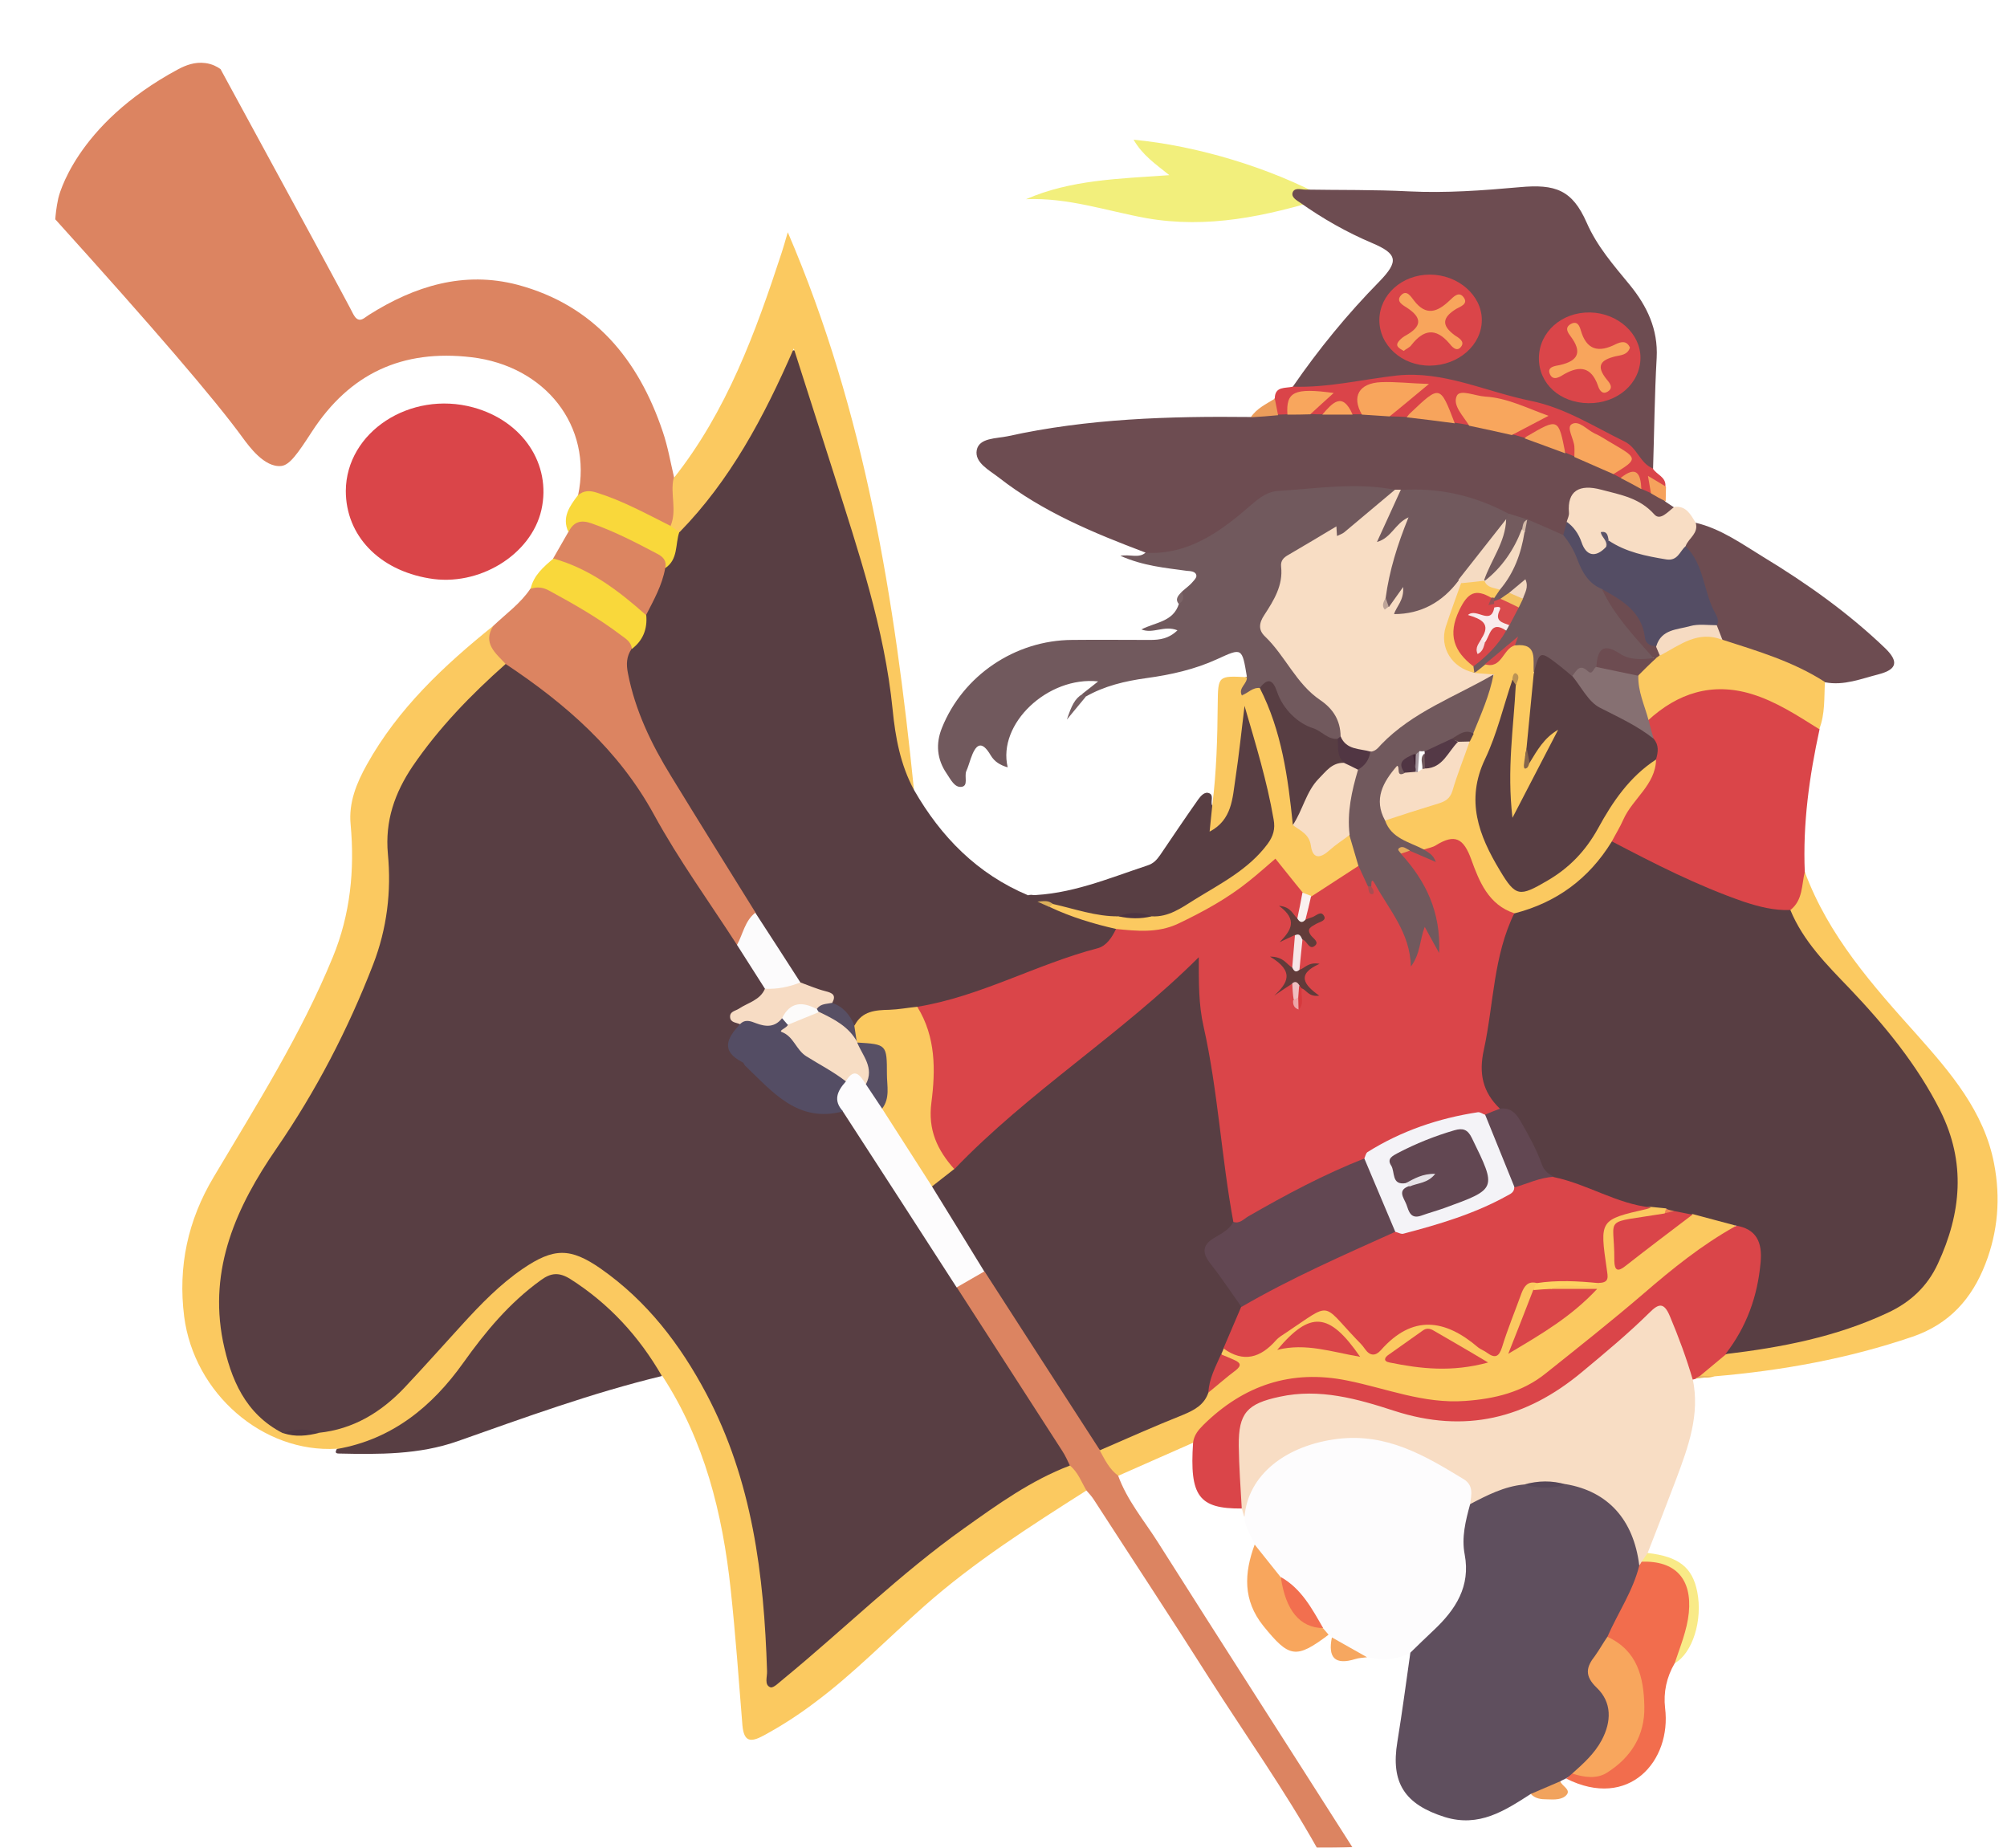 <?xml version="1.0" encoding="utf-8"?>
<svg xmlns="http://www.w3.org/2000/svg" viewBox="0 0 668 615">
  <defs>
    <filter id="megu-normal">
      <feOffset in="SourceGraphic" dx="15" dy="15" />
    </filter>
  </defs>
  <g filter="url(#megu-normal)" width="653" height="600">
    <path d="M362.3 31.5c21.2 2 45.6 9.4 63.9 19.4 -19.9 6.1-39.2 10.3-59.7 6.7 -13.2-2.4-26.1-6.9-40-6.3 14.9-6.5 30.9-6.8 47.7-8C369.6 39.6 365.3 36.7 362.3 31.5z" fill="#F2EF7C"/>
    <path d="M177.4 149.9c4.9-23.1-10.9-43.1-35.5-46 -23-2.7-40.5 5.4-53.1 24.8 -4.8 7.4-7.4 11.1-10.2 11.4 -5.6 0.6-10.8-6.7-12.6-9.1 -9.4-13-30.7-37.7-62.6-73 0.1-1.3 0.3-3.8 1-7 0 0 5.3-24.4 40-43 2.3-1.2 5.4-2.5 9-2 2.2 0.3 3.9 1.2 5 2 24.9 45.7 42.9 78.9 44.2 81.6 0.2 0.3 0.8 1.6 1.9 1.8 1.1 0.2 2.2-0.9 3.3-1.6 15.2-9.6 31.6-14.7 49.5-10 25.4 6.8 40.2 24.8 48.3 48.9 1.7 5 2.6 10.3 3.8 15.4 3.1 5.2 3.6 10.5 0.3 15.8 -2.6 2.1-5 0.7-7.4-0.4 -5.7-2.7-11.2-5.8-17.2-7.7C182.4 151 179.6 151.6 177.4 149.9z" fill="#DC8461"/>
    <path d="M423.3 600c-10.9-19.4-23.8-37.6-35.8-56.4 -12.6-19.9-25.6-39.6-38.4-59.4 -0.7-1.1-1.6-2.1-2.5-3.1 -4.3-0.6-4.8-4.7-6.8-7.4 -12.3-18.2-24-36.7-35.9-55.2 -1.2-1.8-2.3-3.7-1.3-6.1 2.3-3.4 5.2-5.7 9.6-5.6 2.4 0.3 3.8 2 4.9 3.8 11.7 18.8 24.2 37 35.4 56 1.8 3 5.1 5.2 4.6 9.4 3 8.4 8.8 15.2 13.4 22.5 21.4 33.8 43.1 67.5 64.6 101.3C431.3 600 427.3 600 423.3 600z" fill="#DC8461"/>
    <path d="M289.2 247.9c9 15.7 21.1 28 38 35.1 1.4-0.5 2.7 0.3 4.1 0.5 1.8 0.2 2.8 1.8 4.5 2.3 5.9 2.4 11.7 5 18.1 6.1 1.3 0.2 2.5 0.8 3.2 2.1 0.1 4.2-2 8-6.2 9 -17 4.1-32.3 13.3-49.5 17 -3.6 0.8-7.1 1.6-10.7 2.1 -2.1 0.5-4.1 1.4-6.2 1.3 -5.2-0.3-10 1-14.4 3.8 -3.7-1.2-5.6-4.8-8.6-6.8 -0.5-1.8-1.4-2.9-3.6-3.2 -2.9-0.4-5.7-1.4-7.6-4 -5.9-7.3-10.8-15.3-15.4-23.5 -9-13-16.9-26.7-25.4-40 -7-11-13.3-22.3-16.5-35 -1.2-4.7-3.3-9.7 0.8-14.2 3.7-2.7 3.5-7.1 4.7-10.9 1.7-5.5 4.5-10.6 6.4-16 2.1-1.7 2.7-4 3.1-6.5 0.3-2.2 0.9-4.2 2.4-5.8 8-10.6 16.5-20.9 22.9-32.6 3.8-7 7.4-14.1 10.7-21.4 0.3-0.8 0.6-1.6 1-2.3 1-1.8 2.1-3.5 4.5-3.4 2.2 0.1 2.9 2 3.5 3.7 2 5.6 4 11.3 5.7 17 6.6 21.6 14.1 43 19.7 64.9 2.6 10.1 4.3 20.4 5 30.8C284.1 228.1 286 238.1 289.2 247.9z" fill="#583E43"/>
    <path d="M506.3 576.9c-0.7 0.3-1.4 0.7-2 1 -1.9 4.6-5.9 4.4-9.8 4.2 -8.7 5.6-17.2 11.2-28.6 7.7 -13.3-4.2-18.1-11.3-15.8-25.1 1.6-9.8 2.9-19.7 4.3-29.5 -0.4-2 0.6-3.5 1.9-4.9 1.1-1.2 2.3-2.5 3.5-3.5 7.7-6.6 11.5-14.6 10.4-25 -0.6-5.7-0.7-11.7 2.8-16.8 5.7-4.6 12.1-7.7 19.6-7.9 4.4 1.9 8.9 2 13.3 0 12.4 0.2 25.4 12.8 25.9 25.1 0 1.2 0.1 2.3 0.3 3.5 0.7 2.2 0 4.3-0.9 6.2 -2.9 6.3-5.6 12.6-9.5 18.4 -0.2 0.4-0.5 0.8-0.8 1.2 -4.1 5.9-4.8 11.1-0.3 17.8 4.9 7.1 0.6 18.2-7.7 24.3 -1.1 0.8-2.2 1.4-3.3 2.2C508.6 576.4 507.3 576.1 506.3 576.9z" fill="#5F4F5E"/>
    <path d="M539.2 151.9c1 0.7 2 1.3 3 2 -1.5 4.6-5.6 6.6-8.9 3.3 -5-4.9-11.4-5-17.3-6.8 -4.1-1.2-6.3 0.5-6.8 4.7 -0.2 1.7-0.4 3.3-1.3 4.8 -0.8 1.2-0.7 3-2.1 3.9 -5.2 2.1-8.7-1.8-12.6-3.9 -2.4-1.2-5.3-1-7.5-2.8 -11.1-4.5-22.5-7-34.5-7.5 -0.8-0.1-1.6-0.1-2.4-0.2 -8.4-0.4-16.8 0.5-25.2 0.1 -12.1-0.5-20.9 5.3-29.7 12.4 -6.3 5.2-13.8 8.5-22.2 9.3 -2.3 0.2-4.3 0.1-5.5-2.3 -17.2-6.5-34.1-13.5-48.7-24.9 -3.2-2.5-8.2-5-7.4-9.2 0.8-4.1 6.5-3.8 10.3-4.6 26.7-5.9 53.7-6.7 80.9-6.4 2.8-1.5 5.7-2.1 8.8-2.5 1.1-0.2 2.2-0.3 3.4-0.3 2.6-0.3 5.1-0.6 7.7-0.5 1.4 0.4 2.7 0.9 4.2 0.7 3.1-0.2 6.3-0.2 9.4-0.4 1.1 0 2.3 0.1 3.4-0.1 3.1-0.4 6.1 1 9.3 0.5 1.9 0.5 3.8 1.1 5.8 0.5 5.3 0.5 10.6 0.6 15.7 1.9 1.9 0.4 3.7 0.6 5.6 0.4 4.7 1 9.3 1.9 13.9 3.2 1.4 0.6 2.4 1.9 4.1 2.1 4.8 1.1 9.6 2.1 13.9 4.7 1.2 0.1 2.2 1.1 3.4 1.2 4.5 1.4 8.7 3.5 12.8 5.7 0.7 0.6 1.4 1.1 2.2 1.5 2.3 1.3 4.6 2.6 7 3.8 1 0.5 2 1 3.1 1.2C537.4 148.1 538.1 150.2 539.2 151.9z" fill="#6D4C51"/>
    <path d="M415.3 113.7c8.6-12.5 18.2-24.2 28.8-35 6.5-6.7 6.1-9.2-2.4-12.8 -8.5-3.6-16.4-8.1-23.9-13.4 -1.2-0.8-3-1.8-2.6-3.3 0.5-1.8 2.6-1.2 3.9-1.1 11.6 0.2 23.3 0 34.9 0.6 12.2 0.6 24.6-0.3 36.8-1.4 11.9-1.1 17.5 0.9 22.3 11.8 3.5 8 9 14.2 14.4 20.8 5.7 7 9.4 14.7 8.9 24.2 -0.7 12.3-0.8 24.6-1.2 36.9 -2.2 1.1-3.8-0.2-4.6-1.7 -2.1-3.7-5.5-5.5-9-7.5 -14.9-8.7-31-13.8-48.1-16.2 -0.8-0.1-1.7 0-2.4-0.5 -7.8-4.5-16.4-3.5-24.8-3.5 -0.3 0-0.7-0.1-1 0.1 -8.2 4.5-17.2 2.7-25.8 3.5C417.8 115.3 416.2 115.7 415.3 113.7z" fill="#6D4C51"/>
    <path d="M492.3 479.1c-6.6 0.6-12.4 3.6-18.1 6.6 -1.4-0.6-1.8-1.8-2.1-3.2 -0.4-2.6-2.1-4.2-4.4-5.1 -4.1-1.6-7.5-4.3-11.2-6.5 -14-8.2-37-6-48.2 4.6 -3.1 2.9-5.3 6.4-6.6 10.4 -0.5 1.6-0.6 3.4-2.6 3.9 -0.3-1-0.6-2-0.8-2.9 -3.1-2.6-2.8-6.4-3.1-9.7 -0.6-5.6-0.3-11.3-0.1-17 0.2-3.8 1.9-6.5 5.1-8.6 10-6.3 21-6 31.9-4.1 8.7 1.5 17.2 4 25.7 6.3 18.1 4.9 33.4-0.6 47.8-11.1 9-6.6 17.6-13.7 25.6-21.5 5.7-5.5 9.3-4.8 12.5 2.4 1.8 4 3.4 8 4.7 12.1 0.9 2.7 1.3 5.5 0 8.3 2.5 11.8-1.5 22.6-5.5 33.3 -3.1 8.2-6.3 16.4-9.5 24.6 0.3 1.3 0.1 2.4-0.8 3.4 -0.5 0.6-1.2 0.9-2 0.7 -1.9-15.2-10.4-24.6-24.4-27C501.6 479 497 479 492.3 479.1z" fill="#F8DDC4"/>
    <path d="M399.2 490c1.1-14.1 13.8-24 31.2-26.1 16.3-1.9 28.9 5.6 41.7 13.4 3.5 2.1 2.6 5.3 2.2 8.4 -1.5 5.5-2.9 11-1.8 16.7 2 10.6-3 18.3-10.2 25.1 -2.7 2.5-5.3 5.1-7.9 7.6 -4.6 2.5-9.4 2.6-14.3 1.5 -4.5-1.2-10-0.5-11.7-6.6 -0.4-0.3-0.7-0.6-1.1-1 -1-0.6-2.3-0.5-3.1-1.4 -3.3-3.5-5.6-7.8-8.5-11.6 -1.5-2-3.3-3.7-5.7-4.7 -3.5-3.4-7.8-6.5-7.4-12.3C401.4 496.1 399.3 493.4 399.2 490z" fill="#FDFCFD"/>
    <path d="M366.2 169c14.5 0.8 25.2-7.2 35.3-16 2.8-2.4 5.4-4.4 9-4.6 12.9-0.8 25.8-2.9 38.7-0.4 0.1 0.1 0.2 0.3 0.2 0.4 -1.2 4.8-14.9 16.4-19.7 16.5 -6.1 0.2-10.2 4.3-14.9 7.3 -1.2 0.7-1.3 2.3-1.3 3.6 -0.1 4.8-1.8 9.1-4.4 13 -2.3 3.4-2.2 6.4 1 9.2 3 2.7 5.2 5.9 7.2 9.4 2.1 3.6 5.4 6.3 8.6 8.8 4.5 3.5 8.1 7.5 6.3 13.9 -0.4 0.7-0.9 1.2-1.5 1.5 -10.2-0.1-16.8-6-22-13.9 -1-1.6-1.4-4.1-4.2-2.4 -2 1-3.9 2.5-6.4 1.5 -3-3.2-1.2-5.1 1.9-6.6 -1.6-9.7-1.6-9.6-9.9-5.8 -7.4 3.4-15.4 5.2-23.5 6.3 -7.2 1-14 2.6-20.3 6.2 -1 0.3-1.3-0.1-1-1 1.7-1.3 3.3-2.6 5.2-4.1 -16.7-1.8-33.6 14.1-30.1 28.6 -2.5-0.7-4.4-1.9-5.6-3.9 -3.2-5.5-5.1-3.6-6.7 1 -0.5 1.4-0.9 2.9-1.5 4.2 -0.7 1.8 0.8 4.9-1.6 5.2 -2.3 0.3-3.6-2.5-4.9-4.4 -3.3-4.8-3.7-10-1.6-15.2 7-17.5 24.4-29.2 43.3-29.3 8.7-0.1 17.3 0 26 0 3.2 0 6.2-0.4 9.1-3.2 -4.4-1.8-8.1 1.3-12-0.3 4.6-2.4 10.7-2.5 12.5-8.6 0.3-1.3 0.7-2.7 1-4 1-0.9 2.1-1.7 3-2.6 0.7-0.8 1.9-1.9 1.8-2.7 -0.2-1.5-2-1.5-3.2-1.6 -7.2-1-14.4-1.6-22.1-5C361.1 169.4 364 170.9 366.2 169z" fill="#71595D"/>
    <path d="M590.6 227.8c-3.4 15.6-5.6 31.4-4.9 47.5 0.8 5.1 2.1 10.4-3.5 13.8 -4.4 2.1-8.9 1-13.2-0.3 -16-4.8-30.8-12.3-45.5-20.1 -1.2-0.7-2.1-1.6-2.8-2.8 -1.2-2.4-0.2-4.6 1-6.6 2.9-4.8 5.6-9.8 9.5-14 1.9-2.1 2.8-4.5 2.6-7.3 0.8-2.5 0.1-4.9-0.5-7.4 0.4-2.2-1.8-4.2-0.8-6.5 6.7-10.9 25.4-15.7 40.7-8.7 4.7 2.1 9.2 4.5 13.6 7.2C588.9 223.9 590.1 225.5 590.6 227.8z" fill="#DA4549"/>
    <path d="M357.2 476.2c-3-2.2-4.5-5.4-6.2-8.5 0.1-2.8 2.3-3.8 4.4-4.8 7-3.2 14.2-6.3 21.4-8.9 3.8-1.4 6.7-3.3 8.6-6.8 1.4-1 2.8-2.2 4.2-3.2 3.2-2.5 3.6-5 1-8.1 0-1 0.4-1.9 1.2-2.5 1.4-0.9 3-0.9 4.3-0.2 3.7 2.1 6.4 0.9 9.4-1.7 4.3-3.6 8.9-7 13.7-9.9 5.6-3.4 10-2.7 14.1 2.3 1.9 2.3 3.9 4.5 6 6.6 2 2 4.1 2.1 6.2 0.3 2.6-2.1 5.5-3.7 8.1-5.8 3.8-3.1 7.8-3.3 12-0.7 3.8 2.4 7.8 4.5 11.7 6.8 4.5 2.6 4.7 2.5 6.4-2.6 1.6-4.9 3.4-9.8 5.8-14.3 1.5-2.8 3.5-4.6 6.8-2.5 0.7 0.8 0.6 1.8 0.4 2.8 -0.5 5.1-3.8 9.5-4.6 15.2 6.3-3.9 12.2-7.5 17.4-12.3 -1.8-1.7-3.7-0.8-5.4-1.3 -1.7-0.5-3.8-0.6-3.1-3.4 2.7-2.3 6.2-0.4 9.1-1.6 1.7-0.7 3.5-0.9 5.1-1.9 2.5-2.7 1.3-6 1.2-9 -0.1-1.8-0.6-3.6-0.6-5.4 0.1-5.2 2.3-7.5 7.5-7.8 3.7-0.2 7.3-0.5 10.7-2 1.7-0.2 3.4-0.1 4.9 1.1 0.6 0.6 0.9 1.3 0.9 2.2 -1.7 4.1-5.6 3.4-8.9 4.1 -5.8 1.1-6.9 2.2-6.6 7.3 0.1 1.1-0.3 2.5 1.1 3 1.1 0.4 1.8-0.6 2.6-1.2 6.5-5.1 13.1-10.3 20.6-14 5 0.7 10.4 0.3 13.9 5.1 0.4 2.4-1.1 3.7-2.9 4.7 -14.3 8.4-25.9 20.2-38.7 30.6 -9.6 7.7-18.5 16.3-29.7 21.7 -4.3 2.1-8.8 3.4-13.4 3.5 -10.1 0.3-20.3 0.9-30.1-2.6 -5-1.8-10.3-2.6-15.5-3.7 -18.1-3.8-33 2.2-45.8 14.8 -1.4 1.3-2.1 3.5-4.5 3.7C373.8 468.9 365.5 472.5 357.2 476.2z" fill="#FBC960"/>
    <path d="M382.1 465.2c0.3-2.5 1.7-4.2 3.4-5.9 13.4-13.2 29.2-18.6 47.9-14.8 13 2.6 25.4 7.8 39.2 6.8 9.9-0.7 19.1-2.9 26.9-9.2 10.9-8.7 21.9-17.4 32.5-26.5 9.6-8.3 19.4-16.2 30.5-22.4 4.3-1.9 7.5-0.4 9.7 4.3 2.5 5.4 0.6 10.8-0.3 16.2 -1.3 8.5-5.1 16.1-10.7 22.6 -2.1 3.6-5.6 5.4-9.3 6.9 -0.8 0.5-1.9 0.2-2.7 0.8 -0.3 0.1-0.6 0.1-0.8 0.2 -2.1-7.2-4.7-14.2-7.6-21.1 -2-4.8-3.8-4.2-6.8-1.2 -7.1 7-14.8 13.4-22.5 19.8 -18.6 15.5-38.9 20.5-62.4 12.9 -12.3-4-24.9-7.6-38.2-4.7 -10.8 2.3-13.7 5.4-13.6 16.3 0.1 7 0.6 13.9 1 20.9C384 487.2 380.9 483 382.1 465.2z" fill="#DA4549"/>
    <path d="M289.2 247.9c-4.5-8.3-6.2-17.5-7.1-26.7 -2.7-27.1-11.4-52.6-19.5-78.3 -4.3-13.6-8.7-27.1-13.4-41.9 -10 23-21.2 43.9-38 61.1 -1.9 0.6-2.7-0.4-3-2.1 2.2-5.2-0.2-10.6 1-15.8 17.7-22.3 27.3-48.6 36-75.2 0.5-1.6 1-3.2 2-6.7C273.1 122.6 282.8 184.9 289.2 247.9z" fill="#FBC960"/>
    <path d="M550.9 442.9c2.8-2.3 5.6-4.7 8.4-7 6.8-4.6 14.9-4.2 22.4-6 10.4-2.5 20.6-5.4 30.4-9.8 9.1-4.1 14.5-11.4 18-20.4 7-18.1 4.8-35.3-5.5-51.6 -7.8-12.4-17-23.8-27.3-34.3 -5.6-5.7-11-11.6-15.2-18.5 -1.4-2.3-3-4.6-1.2-7.4 4.2-3.3 3.7-8.3 4.8-12.7 7.9 21.3 22.5 37.7 37.4 54.3 11.1 12.5 22.3 25.5 25.6 42.8 2.2 11.4 1.3 22.6-2.9 33.4 -4.5 11.6-12 20-24.2 24.2 -21.4 7.3-43.5 11.3-65.9 13.2C553.9 443.6 552.4 443.9 550.9 442.9z" fill="#FBC960"/>
    <path d="M549.4 159c8.4 2 15.3 7 22.5 11.4 14.5 8.8 28.3 18.6 40.6 30.4 4.5 4.4 3.9 7-2.1 8.6 -5.9 1.5-11.7 3.9-17.9 2.7 -1.5 0.5-2.9 0.6-4.4-0.1 -9.3-4.5-18.9-8.1-28.8-11.2 -0.8-0.3-1.4-0.8-2-1.5 -1.1-1.8-2.1-3.6-2.5-5.6 -0.2-2.7-1.5-5-2.6-7.4 -0.4-0.9-1.4-1.7-1.4-2.6 0.1-6.4-4.4-11.1-6.1-16.8C544.8 163.3 546.7 160.9 549.4 159z" fill="#6D4C51"/>
    <path d="M330.3 285.1c-1-0.7-2.1-1.4-3.1-2.1 14-0.2 26.6-5.6 39.6-9.9 2.2-0.7 3.2-1.9 4.4-3.6 4.2-6.2 8.3-12.3 12.6-18.4 0.8-1.1 2.1-2.7 3.6-2.1 1.7 0.6 0.5 2.7 1 4 1.9 2 3.2 1.9 3.9-1.1 1.3-5.6 2.3-11.3 2.6-17.1 0.2-3.8 1.1-7.5 1.3-11.3 0.1-2 0.7-4 3.5-3.7 3.6 3 4 7.6 5.2 11.6 2.2 7.3 3.5 14.9 5.5 22.3 2.4 8.4-1.1 14.4-7 19.3 -8.2 6.9-17.2 12.5-26.8 17.2 -2.7 1.3-5.6 2.2-8.7 1.8 -3.6-1.7-7.2-1.3-10.8 0 -7.5-0.3-14.5-3.1-21.5-5.2C334.1 285.7 332.1 285.7 330.3 285.1z" fill="#583E43"/>
    <path d="M530.6 506.1c0.3-0.4 0.5-0.8 0.8-1.3 7.8-3.3 16.5 2.2 17.3 11.5 0.7 8.1-0.8 15.8-6.3 22.3 -2.7 4.6-3.8 9.7-3.2 14.9 2.2 17.6-12 34-32.9 23.5 0.7-0.6 1.3-1.1 2-1.7 5.2-1.8 11-1.3 15.3-6.2 8.8-9.9 8.6-26.2-1.1-35.2 -1.3-1.2-2.4-2.3-2.5-4.1C523.5 521.8 528.5 514.6 530.6 506.1z" fill="#F26D4D"/>
    <path d="M558.2 197.9c11.8 3.8 23.7 7.3 34.2 14.1 -0.3 5.3 0.1 10.6-1.9 15.7 -7.2-4.5-14.3-9.2-22.5-11.7 -13.2-4-24.6-0.3-34.5 8.8 -5.6-3.3-5-8.9-5.2-14.2 0.7-3.9 4.2-5.5 6.7-7.9 0.6-0.6 1.3-1 1.9-1.5 2.8-2.4 6.1-4 9.4-5.4C550.7 194 554.8 194.6 558.2 197.9z" fill="#FBC960"/>
    <path d="M549.4 159c1 3.5-2.3 5.1-3.3 7.6 -0.9 5.2-4.7 8.2-9.8 6.4 -5-1.7-10.2-2.4-15-4.6 -0.6 0.1-1 0.3-1.5 0.7 -5.3 2.7-7.4 2.1-10-2.9 -1.2-2.5-3.3-4.6-3.3-7.7 0.3-1 0.8-1.9 0.7-2.9 -0.6-7.2 3.4-9.6 10.8-7.6 6.4 1.7 12.7 2.7 17.6 8.2 2 2.3 4.6-1 6.7-2.5C546.3 153.3 547.7 156.3 549.4 159z" fill="#F8DDC4"/>
    <path d="M415.3 113.7c11.7 0.4 23-2.4 34.5-3.7 15.6-1.7 29.8 5.4 44.6 8.4 11.4 2.3 21 8.5 31.2 13.5 4.4 2.1 5.2 7.3 9.5 9 1.2 2.1 4.5 2.8 4.2 6 -1.5 1.1-3.5 1.1-4.9 2.2 -1.1-0.5-2.1-1-3.2-1.4 -1.5-2.7-3.9-3.9-6.9-3.7 -0.8-0.4-1.5-0.8-2.3-1.2 1.6-6.2 1.6-6.2-4.7-10.1 -1.7-1-3.4-2-5.5-2.6 -1.4 2.2 0.6 5.7-2.8 6.8 -1-0.4-1.9-0.8-2.9-1.2 -2.7-6.7-7.8-6.9-13.7-5 -1.4-0.4-2.8-0.8-4.2-1.2 -0.3-3.7 3.6-3.8 5.4-6.1 -5.6-2.9-11.3-4.3-17.3-4.6 -2.4-0.1-3.6 0.3-2.4 3 0.7 1.5 1.4 3.1 0.1 4.7 -1.6-0.3-3.2-0.6-4.8-0.8 -0.5-0.4-0.1 0.3-0.4-0.2 -4.4-8-10-4.7-15.5-1.7 -1.9-0.1-3.8-0.2-5.6-0.2 -0.8-4.6 4.4-5.2 6-8.8 -3.4-1.1-6.6-0.7-9.8-0.2 -4.9 0.8-4.3 5.1-5.5 8.3 -1.1 0-2.1 0-3.2 0 -3.4-2.7-6.7-2.1-10.1 0 -1.3 0-2.6 0-4-0.1 -1-1.9 0.9-3.2 1-4.7 -4.5-1.1-6.5 1.9-8.6 4.8 -1 0-2.1 0.1-3.1 0.1 -2.4-1.4-2.2-3.4-1.1-5.5C409.4 113.5 412.8 114.3 415.3 113.7z" fill="#DA4449"/>
    <path d="M402.6 499.1c2.9 3.6 5.8 7.3 8.7 10.9 4.1 6.2 6.5 13.7 14.1 17 0.6 0.7 1.2 1.4 1.8 2.1 -10.9 8.2-13.1 7.7-21.7-2.9C398.6 517.6 399.1 508.6 402.6 499.1z" fill="#F8A65D"/>
    <path d="M399.2 220.2c-1 8-1.8 16-3 23.9 -1 6.6-1.1 13.8-8.6 17.7 0.3-3.1 0.6-6 0.9-8.8 1.4-11.2 1.7-22.4 1.8-33.6 0.1-9.5 0.1-9.5 9.7-9 0.2 2.2-2.9 3.5-1.7 6C399.7 217.4 400.7 218.5 399.2 220.2z" fill="#FAC860"/>
    <path d="M542.4 538.6c1.8-5.5 4.1-10.9 4.7-16.8 1.1-11.3-4.5-17.4-15.7-17 0.7-1 1.3-1.9 2-2.9 10.4 1.2 14.9 4.8 16.5 12.9C551.8 524.3 548.3 535.3 542.4 538.6z" fill="#F9EA87"/>
    <path d="M494.5 582.1c3.3-1.4 6.5-2.8 9.8-4.2 0.6 1.6 3.5 2.7 2.2 4.4 -1.4 1.8-4.2 1.7-6.5 1.6C497.9 583.9 496 583.7 494.5 582.1z" fill="#F1A35D"/>
    <path d="M428.3 530c3.9 2.2 7.8 4.4 11.7 6.6 -1.3 0.2-2.7 0.2-3.9 0.6C429.4 539.3 426.9 536.8 428.3 530z" fill="#F6A760"/>
    <path d="M409.3 117.7c0.4 1.8 0.7 3.7 1.1 5.5 -3 0.3-6 0.5-9.1 0.7C403.3 120.9 406.4 119.5 409.3 117.7z" fill="#EC9D5B"/>
    <path d="M534.5 149.2c-0.3-1.7-0.6-3.4-1-5.8 2.4 1.4 4.2 2.5 6 3.6 0 1.6-0.1 3.3-0.1 4.9C537.6 151 536 150.1 534.5 149.2z" fill="#F6A25C"/>
    <path d="M345.3 216c0.3 0.3 0.7 0.7 1 1 -1.6 2-3.3 3.9-6.2 7.5C341.6 220 342.7 217.5 345.3 216z" fill="#776064"/>
    <path d="M378.3 182c0.8 1.6 0.8 3-1 4C376 184.3 377.2 183.2 378.3 182z" fill="#7C6568"/>
    <path d="M550.9 442.9c1.5 0.1 3.1 0.2 4.6 0.2 -2.1 0.3-4.2 0.5-6.3 0.8C549.8 443.6 550.3 443.2 550.9 442.9z" fill="#E7B462"/>
    <path d="M341.1 472.8c2.7 2.2 3.8 5.4 5.5 8.3 -18.7 11.9-37.4 23.8-54 38.5 -12.2 10.8-23.6 22.6-36.7 32.3 -5.3 4-10.9 7.6-16.8 10.8 -4.3 2.3-6.5 2.1-7-3.5 -1.2-15.1-2.3-30.2-3.9-45.2 -2.7-25.2-8.7-49.5-22.8-71.1 -2.3-0.4-3.6-2.1-4.9-3.9 -7-9.6-14.7-18.5-24.8-25 -5.3-3.4-6.3-3.3-11.1 0.3 -11.1 8.3-19 19.4-27.2 30.4 -7.2 9.7-16.7 16.6-27.7 21.4 -3.9 1.7-8.2 2.5-12.6 1.1 -24.6 1.5-47.5-18.4-50.8-44 -2.1-16.6 1.2-32 9.8-46.4 14.2-23.9 29.1-47.4 39.7-73.3 5.8-14.1 7.3-29 5.9-44.1 -0.7-7.3 2-13.8 5.4-19.9 10.4-18.7 25.7-33 42.1-46.2 0.9 4.8 4.7 8.6 4.7 13.7 -1.5 3.3-4.3 5.5-6.8 7.9 -10.1 9.9-19.7 20.3-26.3 33 -2.7 5.3-4.2 10.7-4.3 16.7 -0.2 10.9 1.2 22-1.9 32.7 -4.1 14.5-10.5 28-17.2 41.3 -7.7 15.2-18.1 28.7-26.3 43.5 -10.4 18.5-14.3 37.9-6.4 58.4 3 7.9 6.9 15.6 15.6 19.1 3.5 2.7 7 1.8 10.5 0.1 13.7-1.8 23.6-9.7 32.5-19.7 10.2-11.6 20.2-23.4 32.5-33 1.7-1.3 3.6-2.4 5.4-3.6 8.8-5.6 17-4.1 25 1.7 19.8 14.2 33.1 33.4 42.2 55.7 8.5 21.1 12.9 42.9 13.3 65.6 0.1 4.2 1.1 8.2 1.1 12.4 0 3.3 1.6 3 3.8 1.4 6.7-5.2 13-10.8 19.3-16.5 18.3-16.5 37.4-32.1 58.4-45 3.7-2.3 7.3-4.7 11.4-6.1C337.4 472 339.3 471.2 341.1 472.8z" fill="#FBC960"/>
    <path d="M100.1 148.4c0.1-19.6 21.4-33.5 42.4-27.8 16.5 4.5 26.1 18.9 22.7 34.1 -3.4 15-20.9 25.7-37.4 22.8C111.1 174.7 100.1 163.2 100.1 148.4z" fill="#DA4549"/>
    <path d="M97.1 467.3c18.4-3.2 31.7-14.1 42.1-28.7 7.4-10.4 15.4-20 25.8-27.5 3.4-2.5 6.1-2.7 9.8-0.4 12.9 8.2 22.9 19.1 30.5 32.3 -23.2 5.6-45.6 13.8-68 21.7 -12.8 4.5-26.2 4.4-39.5 4.1C96.5 468.8 96.6 468.2 97.1 467.3z" fill="#583E43"/>
    <path d="M153.3 206c-3.3-3.6-7.8-6.9-4.1-12.7 4.2-4 9-7.4 12.3-12.3 1.9-2.7 4.3-2.7 7-1.4 8.8 4.4 17.2 9.4 24.9 15.4 2 1.6 3.2 3.4 1.8 6 -1.7 2.5-1.8 5.1-1.2 8.1 2.4 12.4 7.8 23.6 14.4 34.3 9.3 15.2 18.7 30.3 28.1 45.4 -0.3 4.5-1.5 8.5-5.7 11 -3.3 0.4-4.8-2.1-6.1-4.3 -10.3-16.9-21.7-33.1-31.7-50.2 -7.3-12.5-18.4-20.8-29.5-29.1 -2.5-1.9-5.1-3.8-7.5-5.7C154.4 209.3 153.1 208.1 153.3 206z" fill="#DC8461"/>
    <path d="M206.4 174.1c-1 5.7-3.8 10.6-6.4 15.7 -1.8 1.1-3.2 0.1-4.5-1 -6.9-6-14.7-10.7-23-14.6 -1.5-0.7-3.1-1.4-3.4-3.3 1.7-3 3.4-5.9 5.1-8.9 1-5.1 2.6-6.3 7.3-5.2 8.5 2.1 15.9 6.4 23.5 10.6C207.7 169 208.4 171.3 206.4 174.1z" fill="#DC8561"/>
    <path d="M169.2 170.9c12.1 3.4 21.7 10.7 30.9 18.9 0.4 4.6-1.1 8.4-4.8 11.2 -0.2-2.5-2.2-3.5-3.9-4.8 -7.4-5.6-15.5-10.2-23.6-14.6 -2-1.1-4-1.4-6.2-0.6C162.6 176.5 165.9 173.7 169.2 170.9z" fill="#F9D83B"/>
    <path d="M206.4 174.1c0.6-2.3-0.6-3.7-2.5-4.7 -7.2-3.8-14.3-7.5-22-10.2 -3.7-1.3-6-0.5-7.7 2.9 -2.3-4.9 0.4-8.6 3.1-12.2 2-1.7 4-1.7 6.4-0.9 8.6 2.7 16.4 7 24.4 11 1 0.7 2 1.4 3 2.1C209.7 166.1 210.8 171.2 206.4 174.1z" fill="#F9D83B"/>
    <path d="M153.3 206c20 13.3 37.6 28.6 49.4 50.2 8.2 15 18.3 28.9 27.6 43.3 6 2.8 8.4 8.4 10.5 14.2 0.2 4.2-3.1 5.8-6 7.6 -1.9 1.2-3.9 2.1-2.5 4.9 0.1 1.2-0.2 2.3-0.9 3.3 -1.7 2.5-0.9 4.1 1 6.4 4.6 5.6 10.4 9.6 15.9 14 5.3 4.2 11.5 3.4 17.5 3.7 2.2 0.3 3.4 2.1 4.4 3.7 10.8 16.8 21.5 33.6 32.3 50.4 1.2 1.8 1.4 3.7 0.9 5.7 11.7 18.2 23.5 36.4 35.2 54.6 1 1.5 1.7 3.2 2.5 4.8 -12.9 4.9-24 12.9-35.1 20.8 -21.4 15.2-40 33.6-60.2 50.2 -1.4 1.1-3.4 3.2-4.4 2.8 -2.1-0.8-1-3.5-1.1-5.4 -1-32-4.9-63.4-20.2-92.3 -8.7-16.4-19.7-30.8-35.1-41.6 -10.2-7.1-15.7-7-26 0 -7.6 5.2-14 11.8-20.2 18.6 -6.4 7-12.7 14.1-19.2 21 -7.8 8.2-17 13.8-28.5 15 -4-0.2-8 0.1-12 0.1 -12.5-6.4-17.3-18-19.9-30.6 -4.8-24.2 4.5-44.8 17.8-64.1 13.2-19.2 23.8-39.6 32.2-61.3 4.6-11.9 6.1-24.3 4.9-36.8 -1-11 2.3-20.3 8.2-29.1C131.1 227.2 141.8 216.2 153.3 206z" fill="#583E43"/>
    <path d="M387.2 448.5c-1.4 4.1-4.6 5.8-8.4 7.4 -9.3 3.7-18.5 7.8-27.7 11.8 -12.8-19.8-25.6-39.6-38.4-59.5 -1.5-0.2-2.9-0.8-3.8-2.1 -5-7.4-9.8-14.9-14.2-22.7 -0.6-1-0.7-2.2-0.6-3.4 1-4 5-5.1 7.6-7.5 8.6-8.3 17.4-16.4 26.2-24.6 8.4-7.8 17-15.4 26.9-21.3 8.3-4.9 14.7-11.8 21.1-18.8 2.2-2.4 4.3-6.6 8.4-4.9 3.7 1.6 2.1 5.9 2.3 9.1 0.2 3.8 0 7.7 1 11.4 4.2 15 4.1 30.6 7 45.7 1 5.2 1.5 10.5 2.5 15.7 0.4 2.2 0.4 4.3-0.1 6.4 0 3.5-2.6 5.3-5.1 6.8 -3.2 1.9-3.2 4-1.4 7 3.1 5 7.5 9.3 9.2 15.2 -1 5.2-2.1 10.4-7.3 13.4 -0.3 0.7-0.6 1.4-0.9 2.1 1.4 2.7 0.5 5-1 7.3C389.3 444.9 388 446.5 387.2 448.5z" fill="#583E43"/>
    <path d="M295.2 379.9c5.8 9.4 11.6 18.8 17.4 28.3 -3.1 1.8-6.1 3.5-9.2 5.3 -12.6-19.5-25.2-39.1-37.9-58.6 -5.1-3.4-5.2-5.8-0.7-10.8 3.9-4.5 5-4.5 9.8 0.1 2.4 2.5 3.4 6 5.6 8.7 4.7 7.1 9.1 14.3 13.7 21.4C295.1 376 295.4 377.9 295.2 379.9z" fill="#FDFCFD"/>
    <path d="M395.5 391.7c-4-21.6-5.1-43.6-9.9-65 -1.7-7.4-1.6-14.9-1.6-23.1 -25.8 25.7-56.6 44.7-81.4 70.6 -5.4-1.2-10.8-9.5-10.3-15.8 1-11.6 1.9-23.3-2.5-34.5 -0.5-1.4-0.2-2.6 0.5-3.8 21-3.4 39.7-14.2 60.1-19.5 2.9-0.8 4.7-3.6 6-6.3 0.7-1.7 2.1-2 3.7-1.7 7.4 1.2 14.1-0.8 20.5-4.3 9-4.8 17.5-10.3 25-17.1 3-2.7 5.8-2.6 7.9 0.8 2.1 3.3 5.5 5.9 6.2 10 0.3 2.9-1.2 5.4-1.6 8.1 -1.6 2-2.4 4.2-1 6.7 -0.3 3.1-1 6.2-1 9.3 -0.9 1.4-0.6 3.3-1.4 4.6 -1.5 2.4 1.6 0 1.1 1.2 0.8 0.6 0.9 1.6 1 2.4 0-0.1 0.3 0.1 0.3 0 0.1-0.3 0.3-0.6 0.4-0.9 0.4-2.2-0.5-4.2-1.2-6.2 -0.3-2.9 0.1-5.8 0.7-8.6 1.6-2.4 3.6-4.8 1.4-7.9 -0.4-2.8 1.4-5.3 1.6-8 4.7-5.3 10-9.6 17.3-10.6 3.3 1.1 3.1 3.9 3.2 6.6 0.1 0.3 0.2 0.6 0.3 0.9 -0.1-0.3-0.2-0.6-0.2-0.9 1-4 3.2-1.7 4.1-0.4 3.9 6.5 8.6 12.6 10.9 19.9 0.8-1.8 0.3-4.7 3-5.5 1.7-0.5 2.8 0.6 3.3 1.7 -1.5-7.2-4-14.3-9.3-20.2 -1.3-1.4-2.5-3.2-1.7-5.4 0.6-1.2 1.9-1.4 2.9-1.9 1.5-0.4 3.5 1.3 4.7-1 0.2-0.3 0.5-0.5 0.8-0.6 11.4-4.6 13-6.8 18.1 6.2 2.3 5.9 5.6 11.6 11.4 15.2 0.8 0.5 1.3 1.5 1.6 2.5 0.6 3.8-2.1 6.6-2.9 9.9 -2.7 11.2-4.1 22.6-5.8 33.9 -0.3 1.8-0.5 3.6-0.9 5.4 -0.8 3.8-0.2 7.3 2.3 10.3 1.3 1.6 2.5 3.2 2.1 5.4 -0.8 2.5-2.7 3.3-5.1 3.3 -12.1 0.8-23.2 4.8-34 10.2 -2.3 1.1-4.2 2.7-6 4.4 -13.1 6.5-26.3 12.7-38.9 20C399.3 393.2 397.2 394.3 395.5 391.7z" fill="#DA4549"/>
    <path d="M418.6 282.1c-0.7-0.9-1.5-1.8-2.2-2.7 -2.3-2.9-4.6-5.7-6.9-8.6 -2.9 2.5-5.7 5-8.7 7.4 -7.3 5.9-15.4 10.3-23.8 14.3 -6.7 3.1-13.6 2.4-20.5 1.7 -7.6-1.7-15.1-4-22.1-7.3 -0.1-0.9 0-1.5 1.1-1 7.2 1.6 14.3 4.2 21.9 4.1 3.7-0.3 7.3-0.4 11 0 5.5 0.3 9.8-2.8 14.1-5.5 8.7-5.4 18-10 24.4-18.6 1.9-2.6 2.6-5 2-8.2 -2.2-12.8-6-25.1-9.6-37.5 -0.3-1.3-0.6-2.5-0.9-3.8 2-0.7 3.5-2.7 6-2.4 2.1 0.1 3.2 1.4 4 3.2 4.9 11.3 7.8 23.1 8.1 35.5 0 1.5 0.1 2.9 1 4.2 1.2 1.8 3.1 3 4.3 4.8 3.2 4.7 3.2 4.7 7.7 1.8 1.9-1.2 3.8-2 6-0.6 2.2 3.1 4.2 6.3 1.8 10.2 -5.2 3.4-10.5 6.8-15.7 10.2C420.1 284 419.1 283.5 418.6 282.1z" fill="#FBC960"/>
    <path d="M290.3 320.1c6.2 10 6.1 21.1 4.7 31.9 -1.2 9.1 2 15.8 7.6 22.1 -2.5 1.9-4.9 3.9-7.4 5.8 -5.5-8.6-11.1-17.3-16.6-25.9 0.2-3.6-0.6-7.2-0.6-10.9 0.1-7.5-0.2-7.7-7.5-9.9 -0.5-0.2-0.9-0.6-1.2-1 -0.6-2-2.2-4.1 0.2-6 2.5-4.7 6.9-5 11.5-5.1C284.1 321 287.2 320.4 290.3 320.1z" fill="#FBC960"/>
    <path d="M239.6 314.1c-3.1-4.9-6.2-9.7-9.3-14.6 2-3.6 2.6-8 6.1-10.7 5 7.7 10 15.4 15 23.2C249.2 316.5 243.4 317.5 239.6 314.1z" fill="#FCFBFC"/>
    <path d="M239.6 314.1c4.1 0.2 8-0.6 11.8-2.1 2.8 1 5.5 2.2 8.3 2.9 2.4 0.6 3.7 1.3 2.3 3.9 -0.5 2.5-2.7 2.6-4.5 3.3 -4.4-1.2-8.3-0.5-11.5 3 -4.7 4-8.4 4.2-14.7 0.8 -1.3-0.6-3.2-0.5-3.3-2.4 -0.1-1.9 1.8-2 3-2.8C234 318.7 238 317.9 239.6 314.1z" fill="#F7DCC4"/>
    <path d="M256.9 320.8c1.2-1.8 3.3-1.6 5-2 3.7 1.2 5.9 3.9 7.4 7.3 0.3 2 0.6 3.9 0.9 5.9 -0.4 0.2-1.1 0.5-1.4 0.3 -3.7-3.9-9.2-5.4-12.3-10C256.5 321.7 256.7 321.3 256.9 320.8z" fill="#574F64"/>
    <path d="M335.4 285.9c-0.4 0.3-0.7 0.7-1.1 1 -1.3-0.6-2.7-1.2-4-1.8C332.1 285 333.9 284.5 335.4 285.9z" fill="#DBAF5A"/>
    <path d="M520 529.8c10 4.6 12.1 13.4 12.3 23.2 0.2 9.7-4.5 17-12.4 22 -3.4 2.2-7.7 1.6-11.6 0.3 3.7-3.3 7.4-6.6 9.8-11.1 3.3-6.2 3.4-12.6-1.6-17.4 -4.2-4-3.6-6.9-0.6-10.7C517.4 534 518.6 531.8 520 529.8z" fill="#F8A65D"/>
    <path d="M492.3 479.1c4.6-1.3 9.3-1.4 13.9 0C501.6 480.5 497 480.5 492.3 479.1z" fill="#564758"/>
    <path d="M431.2 230c-0.1-5.2-2.4-9-6.8-12 -8-5.4-11.6-14.7-18.4-21.2 -2.2-2.1-2-4.4-0.2-7.1 3.2-4.9 6.3-9.9 5.6-16.1 -0.2-2 0.8-3 2.4-3.9 5.3-3.1 10.5-6.2 16-9.5 0.1 1.2 0.1 2.2 0.2 3.2 0.8-0.4 1.8-0.7 2.5-1.3 5.6-4.7 11.2-9.4 16.8-14.1 0.6 0 1.3 0 1.9 0 3.2 4.2-1.1 6.8-1.9 9.8 0.9-1 2.4-1.9 4-0.8 1.8 1.2 1.6 3.1 1 4.9 -2.2 6.2-4.2 12.5-5.3 18.9 0.1-0.1 0.3 0.2 0.4 0.1 1.6-0.4 2.9-0.7 4 1 0.7 1.2-0.5 3.6 1.8 3.5 2.6-0.1 5.3 0 7.4-2.3 1.9-2.1 3.7-4.3 6.2-5.7 0.6-0.3 1.3-0.3 2-0.2 0.7 0.2 1.3 0.7 1.7 1.4 0.3 5.5-2.6 10.1-4.6 14.8 -2.5 5.9 2 11.9 7.9 13.9 0.5 0 1 0.1 1.5 0.1 1.9 0.3 4.3-0.6 5.5 1.9 -1.3 3.8-4.8 5.4-7.9 6.9 -10.4 5.3-20.7 10.5-29 18.8 -1.4 1.4-3.2 1.7-5.1 1.5C433.5 236.7 431.5 235.3 431.2 230z" fill="#F8DDC4"/>
    <path d="M475.7 208.9L475.7 208.9c-0.8-0.2-1.2-0.8-1.3-1.5 2.5-5 7.4-8.1 10.2-12.9 0.5-0.7 1-1.5 1.3-2.3 0.7-2 1.6-3.9 2.9-5.7 0.5-1 1.1-1.9 1-3 -0.5-0.5-1-0.3-1.5-0.1 -1.2 0.6-2.3 1.5-3.6 1.9 -1 0.3-1.9 0.4-2.8-0.2 -0.3-0.4-0.5-0.8-0.6-1.3 -0.2-1.6 1-2.7 1.3-4.1 3.6-5.3 7.4-10.6 8.1-17.4 0.3-1.4 0.8-2.6 1.4-3.8 0.3-0.3 0.7-0.6 1.1-0.7 4 1.7 7.9 3.4 11.9 5.2 2.7-0.2 3.6 1.5 4.6 3.6 2.5 4.9 4.9 10.1 9.7 13.4 3.6 7 8.9 12.7 13.4 19 1.1 1.5 3.3 2.6 2.5 5 -3.6 2.7-7.6 2.8-11.6 1 -3-1.4-5-0.8-6.2 2.2 -1.3 2.7-3.2 4.1-6.2 3.2 -1.3-0.4-2.2 0.4-3.3 0.6 -0.8 0.1-1.8 0.1-2.3-0.5 -3.4-3.1-6.9-4.1-10.9-1.3 -2.6-2.3-1.6-7.1-5.9-8.1 -0.8-0.5-1.5-1.4-2.4-0.1 -1.7 2.5-4.2 4.2-6.4 6.2C478.7 207.7 477.3 208.5 475.7 208.9z" fill="#71595D"/>
    <path d="M446.2 184c1.2-9 3.9-17.7 7.6-26.8 -4.5 2-5.6 6.8-10.5 8.2 2.8-6.2 5.4-11.7 7.9-17.3 12.8-0.9 24.8 1.9 36.1 8 0.4 0.9 0.5 1.9 0.1 2.8 -3.6 3.9-5.6 8.9-8.8 13.1 -2.2 2.9-4.7 5.1-8.1 6.2 -5.4 7.2-12.5 11.2-21.5 11.2 0.7-2.5 3.4-4.6 3-9 -1.9 2.7-3.3 4.6-4.7 6.6C444.7 186.7 446.1 185.1 446.2 184z" fill="#71595D"/>
    <path d="M518.3 181.1c-4.6-1.8-6.7-5.7-8.3-9.9 -1.1-3-2.7-5.7-4.7-8.1 0.4-1.5 0.8-2.9 1.2-4.4 2.3 1.7 3.9 3.9 4.9 6.8 1.5 4.5 4.6 5.3 8.1 1.6 0.5-0.7 0-1.8 0.9-2.2 5.8 3.9 12.5 5.2 19.2 6.3 3.8 0.6 4.5-2.7 6.4-4.4 6.4 6.2 5.9 15.5 10.1 22.7 0.6 1.1 1.1 2.5 0.2 3.8 -0.9 1.6-2.4 2-4.2 1.9 -5.9-0.2-10.7 2.4-15.2 5.8 -2.6 1.1-4.4-0.4-5.2-2.4C528.9 191.3 523.4 186.3 518.3 181.1z" fill="#544D64"/>
    <path d="M474 126.7c-1.9-3.2-5.7-6.8-4.1-10 1.1-2.2 6.1 0.1 9.4 0.3 7.2 0.4 13.6 3.7 21.1 6.4 -4.6 2.4-8.4 4.4-12.2 6.4C483.4 128.7 478.7 127.7 474 126.7z" fill="#F8A65D"/>
    <path d="M438.3 123c-3.5-6-1-10.5 6.4-10.8 4.7-0.2 9.5 0.4 15.9 0.6 -5.2 4.3-9.1 7.6-13.1 10.8C444.5 123.4 441.4 123.2 438.3 123z" fill="#F8A55C"/>
    <path d="M509 137.1c0-1.2 0.1-2.3 0-3.5 -0.2-2.6-2.7-6.3-0.9-7.4 2.4-1.5 5.1 1.9 7.7 3.1 2.1 0.9 4 2.3 6 3.4 8.4 4.9 8.4 5.1 0.2 10.1C517.7 140.9 513.3 139 509 137.1z" fill="#F8A65D"/>
    <path d="M486.3 157.8c0.3-0.6 0.6-1.2 1-1.8 2 0.6 4.1 1.3 6.1 1.9 0 0-0.1 0.1-0.1 0.1 -0.8 1.2-0.7 2.7-1.4 3.9 -1.2 4.5-2.9 8.7-5.7 12.4 -1.6 2.2-3.3 4.6-6.7 4.2 -0.5-0.2-0.9-0.6-1.1-1 -1.1-2.7 0.4-4.8 1.5-6.9C482.2 166.4 484.4 162.2 486.3 157.8z" fill="#735B5E"/>
    <path d="M453.2 123.9c0.4-0.5 0.8-1.1 1.3-1.5 9.8-9.3 9.8-9.3 14.7 3.5C463.9 125.2 458.6 124.5 453.2 123.9z" fill="#F7A45C"/>
    <path d="M413.5 123c-0.5-7.6 2.2-9 15.4-7.2 -2.9 2.6-5.4 4.9-7.8 7.1C418.6 123 416 123 413.5 123z" fill="#F8A65D"/>
    <path d="M492.4 130.9c0.2-0.2 0.5-0.5 0.7-0.6 10.6-6.2 10.6-6.2 12.9 5.6C501.5 134.2 497 132.6 492.4 130.9z" fill="#F6A45C"/>
    <path d="M425.1 123c3.4-3.9 6.7-7.8 10.1 0C431.8 123 428.4 123 425.1 123z" fill="#F9A55C"/>
    <path d="M524.4 144.1c5.3-4.3 6.7-1.4 6.9 3.7C529 146.5 526.7 145.3 524.4 144.1z" fill="#F2A05C"/>
    <path d="M478.2 91.5c0 8.3-7.7 15.1-17.2 15.2 -9.4 0.1-17-6.8-16.9-15.3 0.1-8.3 7.5-15 16.8-15C470.3 76.4 478.2 83.3 478.2 91.5z" fill="#DA4549"/>
    <path d="M513.7 119.2c-9.5-0.1-16.6-6.5-16.5-15.1 0.1-8.6 7.6-15.3 17.1-15.1 9.2 0.2 16.8 7.1 16.7 15.2C530.9 112.7 523.3 119.3 513.7 119.2z" fill="#DA4549"/>
    <path d="M425.4 526.9c-7.7-0.1-12.5-5.8-14.1-17C418.2 513.8 421.7 520.5 425.4 526.9z" fill="#F26F4F"/>
    <path d="M415.3 259.5c-1.6-15.7-3.7-31.2-11-45.5 2.6-3.4 4.3-2.9 5.7 1.1 2 6.1 7.2 10.8 12.1 12.3 2.8 0.9 4.9 3.9 8.2 3.5 1.3 2.7 3.9 5.1 2.5 8.7 -6.1 4-10.5 9.3-12.9 16.3C419.2 257.8 418 259.8 415.3 259.5z" fill="#583E43"/>
    <path d="M432.3 238.8c-2.5-2.2-1.8-5.2-2.1-7.9 0.3-0.3 0.7-0.5 1-0.8 1.9 4.6 6.4 4 10.1 5.1 2.1 4.2-0.1 6.1-3.8 7.2C434.8 242.6 432.7 241.9 432.3 238.8z" fill="#513643"/>
    <path d="M484.2 354c-5.7-5.5-7.1-11.7-5.3-19.7 3.3-15.2 3.1-31.1 10.2-45.5 0.4-2.4 2.3-3.1 4.2-3.8 9.6-3.5 17.8-8.9 23.6-17.5 1.1-1.6 2.4-2.8 4.5-2.5 14.3 7.5 28.6 14.8 43.9 20.1 5.1 1.7 10.2 3 15.6 2.8 4.3 10.4 12.1 18.2 19.7 26.1 11.7 12.3 22.5 25.4 30.2 40.7 8.6 17.2 7 34.1-0.8 50.9 -3.5 7.6-9.2 12.9-16.8 16.4 -17.1 8-35.3 11.5-53.9 13.7 7-9 10.7-19.2 11.7-30.6 0.6-6.5-1.3-11.1-8.4-12.2 -4.7-1.3-9.5-2.5-14.2-3.8 -1.9 0.7-3.9 1-6 0.5 -1.2-0.5-2-1.6-2.9-2.4 -1.7-0.2-3.3-0.3-5-0.5 -8.4 1.2-15.9-1.4-23.3-4.9 -2.8-1.3-5.9-2.1-8.9-3 -3.2-1.3-5.5-3.6-6.7-6.8C492.8 365.5 489.4 359.2 484.2 354z" fill="#583E43"/>
    <path d="M495.5 209c2-7.5 2-7.5 8.6-2.4 1.4 1.1 2.8 2.3 4.1 3.4 3.6-0.3 5.5 2.3 7 4.7 1.8 2.9 4.2 4.6 7.2 5.6 5.7 1.9 10.1 5.3 13 10.6 1.8 2.1 1.5 4.4 0.8 6.8 -6.5 9.8-14.7 18.3-20.2 28.9 -4.4 8.4-12.7 12.5-20.7 16.5 -3.9 2-7.3 0.6-10-2.9 -5.4-7-8.4-15-11.5-23.1 -1.2-3.2-0.9-6.5 0.2-9.8 3.4-10.6 7-21.1 10.6-31.7 0.7-2 1.3-4.2 3.7-4.9 1.2-0.1 1.9 0.6 2.5 1.5 1.5 3.2 0.9 6.6 0.5 9.8 -1 7.8-0.7 15.6-1.6 23.4 -0.1 0.8-0.1 1.7 0.5 2.7 3.4-3.9 5.8-8.3 7.9-12.9 -1.9 3.7-1.9 3.7-5.1 4 -1.4-1.5-2.2-3.3-2.2-5.4 0.2-5.5 1-10.9 1.5-16.3C492.4 214.3 492.2 210.9 495.5 209z" fill="#583E43"/>
    <path d="M495.5 209c-0.8 8.3-1.6 16.5-2.4 24.8 0 1.8-1.5 3.8 1 5.1 2.5-4.1 4.8-8.3 9.5-11 -4.7 9.1-9.4 18.1-15.2 29.3 -1.9-16.2 0.4-30.2 1.1-44.1 0.3-1 0.8-2.1-1.1-1.9 -3 8.8-5.1 18-9.1 26.4 -6.6 13.8-2.1 25.5 4.9 37.1 5.3 8.9 6.6 8.8 15.7 3.5 7.4-4.3 12.8-9.9 17-17.5 4.8-8.8 10.5-17.2 19.3-22.9 -0.2 8.5-7.8 13-10.9 20 -1.1 2.5-2.6 4.9-3.9 7.4 -7.6 12.3-18.3 20.2-32.3 23.8 -8.7-2.8-11.8-10.7-14.4-17.9 -2.6-7.2-5.5-8.6-11.7-4.8 -1.2 0.8-2.8 1-4.2 1.5 -8.4-0.4-12.8-3.4-13.6-9.4 0.6-2.2 2.3-3.1 4.2-3.9 1.1-0.5 2.2-0.7 3.4-0.9 8.7-1.6 15.2-5.4 16.5-15.2 0.3-2.5 2.2-4.5 3.2-6.8 0.5-1.2 1.4-2.1 1.5-3.4 2.1-6.6 3.6-13.3 8.4-18.7 -2.2-0.2-4.4-0.3-6.6-0.5 1.2-0.9 2.3-1.8 3.5-2.8 2.4-1.2 5-2.1 6.4-4.9 0.7-1.4 2-2.2 3.7-1.5C497 199 495.1 204.7 495.5 209z" fill="#FBC960"/>
    <path d="M535.4 230.9c-5.5-4.4-11.8-7.2-18-10.4 -3.8-2-6.1-6.9-9.1-10.5 1.4-1.6 2.3-4.3 5.2-1.6 1.6 1.5 1.8-1.1 2.9-1.5 5.8-2.3 11-1.2 13.9 2.9 -0.2 5.3 2.1 10 3.4 14.9C534.2 226.8 534.8 228.9 535.4 230.9z" fill="#867072"/>
    <path d="M502.2 376.8c11.1 2.3 20.9 8.9 32.3 10.1 -0.5 0.2-0.9 0.4-1.4 0.5 -15.7 3.6-15.7 3.6-13.3 20.1 0.3 2.3 1 4.4-2.5 4.5 -2.2 0.9-4.5 0.5-6.8 0.3 -3.4-0.3-6.8-0.9-10.2 0.7 -1.5 0.7-2.9 0.3-4-1 -2.7-0.6-3.9 1-4.8 3.2 -2.2 6.1-4.7 12.1-6.6 18.3 -1 3.1-2.3 3.7-4.9 1.8 -0.9-0.7-2.1-1.1-3-1.8 -11.1-9.5-21.9-11-32.4 0.9 -1.8 2-3.6 2-5.3-0.4 -0.8-1.2-1.9-2.3-3-3.4 -11.5-12.1-8-12.2-23-2.2 -1.2 0.8-2.6 1.6-3.6 2.7 -5.1 5.8-10.8 7.6-17.5 2.7 2-4.6 3.9-9.2 5.9-13.8 0.2-2.2 1.3-3.7 3.3-4.7 14.6-7.3 29-14.9 44.2-21 1.1-0.4 2.3-0.5 3.4-0.7 14.3-2.4 27.7-7.1 40-15C493.1 375.3 497.5 375.2 502.2 376.8z" fill="#DA4549"/>
    <path d="M480.3 438.5c-12.1 3.3-22.5 2.1-32.8 0 -2.2-0.4-1.7-1.7-0.3-2.6 3.8-2.7 7.6-5.4 11.3-8 1.2-0.9 2.4-0.8 3.7 0C467.7 431.1 473.3 434.3 480.3 438.5z" fill="#DA4649"/>
    <path d="M501.3 414c4.6 0 9.3 0 15.3 0 -8.7 9.3-18.3 14.9-29.6 21.6 3.2-8.1 5.8-14.7 8.3-21.2C497.2 412.4 499.2 412.7 501.3 414z" fill="#DA4649"/>
    <path d="M542.3 388.1c2 0.4 4 0.8 6 1.2 -7.4 5.6-14.8 11.2-22.2 17 -2.6 2.1-3.7 1.7-3.8-1.6 0-0.2 0-0.3 0-0.5 0.1-14.8-4.5-11.8 16.7-15.3C540 387.9 541.3 388.5 542.3 388.1z" fill="#DA4549"/>
    <path d="M437.7 436.6c-9.5-1.6-18.1-4.7-27.6-2.3C421.1 421.2 427.4 421.7 437.7 436.6z" fill="#DA4649"/>
    <path d="M387.2 448.5c0.2-4.6 2.4-8.6 4.2-12.7 1.5 0.6 3 1.2 4.5 1.9 2 0.9 2.4 1.8 0.4 3.4C393.2 443.4 390.3 446 387.2 448.5z" fill="#D94749"/>
    <path d="M501.3 414c-2 0.1-4 0.2-5.9 0.4 0.3-0.8 0.6-1.6 0.9-2.3 7-1.1 14-0.7 21 0C512.2 414.5 506.4 411.4 501.3 414z" fill="#FDD261"/>
    <path d="M542.3 388.1c-1.1 0.2-2.1 0.5-3.2 0.7 0.1-0.5 0.2-0.9 0.4-1.4C540.4 387.7 541.4 387.9 542.3 388.1z" fill="#F08354"/>
    <path d="M536.3 200c1.7-5.6 7-5.4 11.2-6.6 2.8-0.8 5.9-0.3 8.9-0.3 0.6 1.6 1.3 3.3 1.9 4.9 -8.1-3.3-14.2 1.7-20.6 5.1C536.1 202.5 535.6 201.5 536.3 200z" fill="#F6DBC2"/>
    <path d="M368.3 290c-3.7 0.9-7.3 0.8-11 0C361 288.5 364.6 288.5 368.3 290z" fill="#4D3441"/>
    <path d="M530.2 209.9c-4.6-1-9.3-1.9-13.9-2.9 0.4-5.4 1.9-8.4 7.9-4.4 3.2 2.1 7.3 2 11.2 1.4 0.3-0.3 0.6-0.3 0.9 0C534.2 205.9 532.2 207.9 530.2 209.9z" fill="#6D4C51"/>
    <path d="M536.2 204c-0.3 0-0.6 0-0.9 0 -6.3-7.1-13-14.1-17.1-22.9 6.7 3.7 13.3 7.5 14.3 16.2 0.2 1.8 1.7 2.8 3.6 2.7 0.4 1 0.9 2.1 1.3 3.1C537.1 203.4 536.7 203.7 536.2 204z" fill="#6D4C51"/>
    <path d="M520.4 164.7c-0.3 0.7-0.6 1.5-0.9 2.2 0.7-2-1.5-3-1.7-4.8C520 161.7 520.1 163.3 520.4 164.7z" fill="#5C5469"/>
    <path d="M79.3 462c4-1.6 8-1.5 12-0.1C87.3 462.9 83.3 463.4 79.3 462z" fill="#4F3641"/>
    <path d="M231.3 325.9c1.7-1.8 3.6-1 5.4-0.3 3.2 1.2 6.2 1.4 8.6-1.7 1.5-0.4 2.3 0.5 3 1.6 1.8 7.5 8.2 10.5 13.8 14.3 2.1 1.4 4.5 2.1 4.4 5.2 -2.8 3.1-4.3 6.3-0.9 9.9 -15 4-23.4-6.4-32.5-15.1 -0.4-0.3-0.5-1-0.9-1.2C224.7 334.8 227 330.5 231.3 325.9z" fill="#544D64"/>
    <path d="M449.4 395c-17.3 7.8-34.7 15.4-51.2 25 -3.4-4.8-6.7-9.8-10.4-14.5 -3-3.8-2.4-6.4 1.7-8.7 2.2-1.3 4.7-2.6 6-5.1 2.1 0.7 3.4-0.9 4.9-1.8 12.5-7.2 25.2-14 38.7-19.3 2.6 0.2 3.6 2.1 4.4 4.2 1.8 5 3.8 9.9 6.1 14.7C450.5 391.3 451.2 393.2 449.4 395z" fill="#624752"/>
    <path d="M266.5 344.9c-4.1-3.2-8.8-5.6-13.1-8.3 -3.5-2.2-4.2-6.6-8.2-8.1 -1.2-0.5 1.7-1.3 2.1-2.5 2.1-4.6 6.1-4.8 10.3-4.2 5 2.4 10 4.9 12.8 10.2 0 0-0.1 0-0.1 0 2.9 2.4 6.9 4 6.1 9 -0.3 2.2-0.8 4.1-3.2 4.9C271.3 343 269.5 340 266.5 344.9z" fill="#F7DDC4"/>
    <path d="M273.2 345.9c2.9-5.5-1.1-9.5-2.9-13.9 9.8 0.6 9.9 0.6 9.9 10.6 0 3.8 1.1 7.9-1.6 11.4C276.8 351.3 275 348.6 273.2 345.9z" fill="#585065"/>
    <path d="M446 258.1c2.1 6 8 7.1 12.8 9.6 1.4 1 3.2 1.6 4.1 4.2 -3.2-1.4-5.9-2.5-8.6-3.7 -1 0.3-2.3-0.5-3 1 8.3 9.1 13.3 19.4 12.7 33 -1.8-3.2-3.1-5.6-4.8-8.7 -1.7 4.4-1.4 8.9-4.6 13.2 -0.3-11.4-7.3-18.9-11.9-27.4 -1.5-2.7-1.2 0-1.3 0.8 -0.4 0.3-0.7 0.3-1.1-0.1 -1.1-2.3-2.1-4.6-3.2-6.9 -1-3.4-2-6.8-3-10.2 -4.1-5.4-2.7-16.3 2.8-21.7 2.4-1.3 3.8-3.3 4.2-6 1.7-0.1 2.6-1.3 3.6-2.4 10.5-10.9 24.7-15.9 37.4-23.3 -1.3 6.9-4.2 13.3-6.8 19.7 -2.2 1-4.7 1.6-6.6 3.2 -2.5 2.1-5.3 3.5-8.5 4.1 -0.7 0-1.3 0.1-2 0.3 -0.6 0.2-1.2 0.5-1.8 0.7 -0.4 0.2-0.8 0.3-1.2 0.5 -2.7 0.6-1.5 3.4-2.6 4.9 -3.3 0.4-5.6 3.6-6 8.3C446.5 253.5 447.1 255.9 446 258.1z" fill="#71595D"/>
    <path d="M449.4 395c-3.4-8.1-6.9-16.3-10.3-24.4 0.3-0.7 0.5-1.7 1-2.1 11.3-7.1 23.7-11.3 36.8-13.3 0.7-0.1 1.5 0.5 2.3 0.8 2 1.2 3.7 2.7 4.7 5 2 4.4 3.6 8.9 5.4 13.4 0.8 2 0.7 3.9-0.3 5.8 0 1.7-1.3 2.2-2.4 2.8 -10.8 6-22.6 9.5-34.4 12.6C451.4 395.9 450.3 395.2 449.4 395z" fill="#F4F3F7"/>
    <path d="M489.1 380.2c-3.3-8.1-6.5-16.1-9.8-24.2 1.7-0.7 3.3-1.4 5-2 3.3-0.4 5.1 1.3 6.7 4 2.7 4.7 5.4 9.5 7.2 14.6 0.7 2 2.2 3.2 4 4.1C497.5 376.9 493.4 379 489.1 380.2z" fill="#624752"/>
    <path d="M416 296.2c-1.7 0.8-3.4 1.6-5.1 2.4 3.8-3.9 6.2-7.4-0.2-12.1 4 0.3 4.6 2.9 6.1 4.2 0.9-0.1 1.8 0.2 2.7 0.4 0.6-0.2 1.2-0.5 1.9-0.7 1.5-0.3 3.2-2.6 4.3-0.5 0.9 1.6-1.7 2-2.8 2.7 -1.4 0.9-3.2 1.4-1.6 3.7 0.8 1.1 3 2.3 1.2 3.6 -1.8 1.3-2.4-1.6-3.9-2.2C417.3 297.9 417 296.4 416 296.2z" fill="#623C3A"/>
    <path d="M417.5 307.8c1.8-0.5 2.9-2.7 6.7-2 -7.9 3.5-5.1 7.1-0.1 10.6 -3.6 0.5-4.2-1.9-5.8-2.4 -0.6 0.1-1.2 0-1.8-0.4 -0.4-0.5-0.8-0.9-1.4-1.2 -2 1.3-4 2.6-6 4 4.4-4.1 7-8-1.4-13 4.7 0 5.5 2.7 7.4 3.6C416 306.8 416.7 307.5 417.5 307.8z" fill="#613B3A"/>
    <path d="M417.5 307.8c-1.3 1.1-1.9 0.3-2.4-0.8 0.3-3.6 0.6-7.2 0.9-10.7 1.6-0.8 2 0.4 2.5 1.5C418.2 301.1 417.8 304.4 417.5 307.8z" fill="#F6E6E7"/>
    <path d="M419.5 291.1c-1.1 1.3-2 0.8-2.7-0.4 0.6-2.9 1.2-5.7 1.7-8.6 1 0.4 1.9 0.7 2.9 1.1C420.8 285.8 420.2 288.5 419.5 291.1z" fill="#FAF1EF"/>
    <path d="M415.1 312.3c1.1-0.9 1.8-0.3 2.4 0.7 0.6 1.2 0.3 2.4 0.3 3.6 -0.4 1-1 1.7-2.2 1.2C415.3 316.1 415.2 314.2 415.1 312.3z" fill="#EFBEC0"/>
    <path d="M417.1 317c0.1-1.3 0.2-2.6 0.3-3.9 0.3 0.3 0.6 0.6 0.9 0.9 -0.5 2.3 1 4.9-1 7C416.3 319.7 416.4 318.3 417.1 317z" fill="#D6393D"/>
    <path d="M451.3 269.1c-0.4-0.6-1.5-1.3-0.5-1.9 1.2-0.8 2.4 0.4 3.5 0.9C453.3 268.5 452.3 268.8 451.3 269.1z" fill="#E6AC5C"/>
    <path d="M417.1 317c0 1.3 0.1 2.6 0.1 4 -1.5-0.5-1.9-1.6-1.8-3C416 317.6 416.6 317.3 417.1 317z" fill="#EDA5A7"/>
    <path d="M440.3 280c0.3 0 0.7 0 1.1 0.1 0.6 0.8 1.3 2.3 0.4 2.5C440.4 282.8 440.6 281 440.3 280z" fill="#AA4E52"/>
    <path d="M437 241.2c-2.1 7.1-3.7 14.2-2.8 21.7 -2.2 1.7-4.6 3.2-6.7 5.1 -3.1 2.8-5.6 3-6.2-1.6 -0.6-3.9-3.6-4.9-6-6.8 3.3-4.9 4.4-11.1 8.6-15.4 2.4-2.4 4.4-5.4 8.4-5.3C433.9 239.6 435.4 240.4 437 241.2z" fill="#F8DDC4"/>
    <path d="M257.5 321.9c-3.4 1.4-6.9 2.8-10.3 4.2 -0.6-0.7-1.3-1.5-1.9-2.2 2.7-5.5 6.8-5.6 11.6-3C257.1 321.2 257.3 321.5 257.5 321.9z" fill="#FCFBFA"/>
    <path d="M484.2 181.3c-0.6 0.9-1.3 1.9-1.9 2.8 -0.4 0.3-0.8 0.5-1.2 0.7 -3.4 0-7.1-0.1-8.3 3.8 -1.2 4.2-4 8.7 0.5 12.9 1.4 1.3 2.9 2.9 2.1 5.2 0.1 0.7 0.2 1.4 0.3 2.2 -7.4-1.5-11.7-8.4-9.5-15.3 1.6-4.9 3.4-9.7 5.1-14.5 2.1-3.8 4.8-2.6 7.5-0.8l0.3 0C481.1 178.8 483.7 178.3 484.2 181.3z" fill="#FBC961"/>
    <path d="M478.9 178.3c-2.5 0.3-5 0.6-7.5 0.8 -0.3-0.4-0.6-0.7-1-1.1 5.3-6.7 10.6-13.5 15.9-20.2C486.1 165.5 481.2 171.4 478.9 178.3z" fill="#F5DBC2"/>
    <path d="M446.2 184c0.3 1 0.7 1.9 1 2.9 -0.4 0.3-1.3 1-1.3 1C444.7 186.5 445.6 185.2 446.2 184z" fill="#BEA498"/>
    <path d="M475.4 206.8c-6.5-5-8.6-10.5-4.7-18.7 2.8-5.8 5.3-7.3 10.7-4.1 0.2 1.1 1.2 1.6 1.8 2.4 0.2 0.4 0.3 0.8 0.3 1.3 0 0.7-0.1 1.5-0.6 1.8 -2.3 1.1-2.8 3.1-2.8 5.3 0.1-0.2 0.1 0 0.1-0.1 2.9-3.1 3.7-3 6 0.4C483.6 199.7 479.8 203.5 475.4 206.8z" fill="#DA4649"/>
    <path d="M484.2 181.3c-1.9-0.7-4.2-0.6-5.1-2.9 5.8-4.5 9.8-10.4 12.4-17.2 0.9-0.2 1.3 0.1 0.9 1C491.3 169.2 488.9 175.8 484.2 181.3z" fill="#F5DBC2"/>
    <path d="M486.3 194.9c-5.2-3.6-5.3 1.7-7.1 4 -1 0.1-1.6-0.2-1.1-1.4 3.3-5-0.2-6.5-4.5-7.8 2.8-2.6 7.7 3.8 8.8-2.7 2-1.7 2.9 0 3.6 1.3 0.8 1.4 1.1 3 1.4 4.6C487 193.7 486.7 194.3 486.3 194.9z" fill="#F9EBEC"/>
    <path d="M487.4 193.1c-2.3-0.9-5.1-1.3-3.2-5.1 0.6-1.3-1-1-1.9-0.8 0-0.4-0.1-0.7-0.1-1.1 -0.2-0.2-0.3-0.5-0.2-0.7 0.1-0.2 0.2-0.3 0.3-0.3 0.7-0.3 1.4-0.5 2.1-0.8 2.7-0.4 5.2-0.5 6.1 2.9C489.5 189.2 488.4 191.1 487.4 193.1z" fill="#DA4B4D"/>
    <path d="M489.2 199.8c-4 1.1-4.3 8-10 6.3 4.1-3.4 8.3-6.9 11-9.2C490.4 196.6 489.8 198.2 489.2 199.8z" fill="#D7474A"/>
    <path d="M487.3 182.3c1.7-1.4 3.5-2.9 5.4-4.5 1.2 2.7-0.2 4.5-0.8 6.4C489.6 185.3 487.8 185.3 487.3 182.3z" fill="#F3D8BF"/>
    <path d="M487.3 182.3c1.5 0.7 3.1 1.3 4.6 2 -0.5 1-0.9 1.9-1.4 2.9 -2-1-4.1-2-6.1-2.9C485.3 183.6 486.3 183 487.3 182.3z" fill="#F3C262"/>
    <path d="M482.3 185c0 0.3 0 0.7 0 1 -0.6 0.1-1.2 0.3-1.9 0.4 0.3-0.8 0.7-1.6 1-2.5 0.3 0 0.6 0 0.9 0.1C482.3 184.4 482.3 184.7 482.3 185z" fill="#955256"/>
    <path d="M492.5 162.2c-0.3-0.3-0.6-0.7-0.9-1 0.3-1.2 0.2-2.6 1.7-3.2C493 159.4 492.8 160.8 492.5 162.2z" fill="#D4BAA9"/>
    <path d="M452.2 101.8c-1.5-0.9-3.1-1.6-1.5-3.4 0.6-0.7 1.5-1.4 2.3-1.8 5.1-2.9 5.5-5.7 0.4-9.1 -1.2-0.8-4-2.1-2.1-4.2 1.9-2.1 3.4 0.6 4.3 1.7 4.1 5.4 7.9 3.8 11.9 0 1.2-1.1 3-3.2 4.6-1.1 1.8 2.3-1.2 3.2-2.4 3.9 -4.7 2.9-5 5.5-0.5 8.8 1.2 0.8 3.5 2 2.1 3.8 -1.5 2-3.2-0.2-4-1.2 -4.5-5.2-8.5-4.5-12.5 0.6C454.2 100.7 453 101.1 452.2 101.8z" fill="#F8A55C"/>
    <path d="M527.5 100.7c-0.8 2.5-3.1 2.5-4.8 2.9 -4.9 1.2-6.6 3.1-3 7.6 0.9 1.1 2.6 2.9 0.3 4.2 -1.9 1.1-2.8-0.9-3.2-2.2 -2.2-6-5.9-6.6-11.1-3.7 -1.3 0.8-3.7 2.5-4.8 0.1 -1.2-2.6 1.9-2.8 3.3-3.1 6.2-1.4 7.4-4.4 3.6-9.5 -0.8-1.1-2.3-2.9 0.1-4.2 2.1-1.1 2.8 0.7 3.2 2 1.9 6.8 6 7.7 11.8 4.7C524.5 98.8 526.4 98.2 527.5 100.7z" fill="#F8A55C"/>
    <path d="M494.1 238.9c-0.3 0.6-0.4 1.4-0.9 1.7 -1 0.7-1-0.4-1-0.9 0.2-2 0.6-3.9 0.9-5.9C493.4 235.5 493.8 237.2 494.1 238.9z" fill="#85654B"/>
    <path d="M488.4 211.1c0-1 0.5-2.5 1.3-1.9 1.3 0.9 0.4 2.5-0.2 3.8C489.1 212.4 488.7 211.8 488.4 211.1z" fill="#BB9355"/>
    <path d="M446 258.1c-3.9-7.1-0.7-12.8 4-18.2 1.1 0.2-0.5 4 2.5 2.4 0.4-1.4 1.4-1.7 2.6-1.8 0.4-0.1 0.9-0.2 1.3-0.3 0.6-0.2 1.3-0.5 1.9-0.6 0.4-0.1 0.9-0.3 1.3-0.4 2.9-1.9 6.1-3.4 7.9-6.6 0.7-1.3 2.2-1.4 3.4-1.8 1.3-0.3 2.4-0.1 3.2 1.1 -1.9 5.5-4.1 10.9-5.7 16.4 -0.8 2.5-2.3 3.4-4.5 4.1C458 254.2 452 256.1 446 258.1z" fill="#F8DDC4"/>
    <path d="M474.2 231.8c-1.3 0-2.6 0.1-3.9 0.1 -0.5-0.6-1.6-0.1-2.1-1 2.3-1.3 4.4-3.4 7.3-1.7C475.1 230.1 474.6 230.9 474.2 231.8z" fill="#5B4146"/>
    <path d="M468.2 230.9c0.7 0.3 1.4 0.7 2.1 1 -3.4 3.3-5 8.7-10.9 8.9 -1.5-1.2-1.7-2.7-1.1-4.4 0.3-0.5 0.6-0.9 0.9-1.3C462.1 233.7 465.2 232.3 468.2 230.9z" fill="#543946"/>
    <path d="M456.1 241.9c-1.2 0.1-2.4 0.2-3.6 0.3 -2.8-3.8 0.3-4.8 2.8-6.1 1.5 1.2 1.5 2.9 1.6 4.7C456.8 241.2 456.5 241.6 456.1 241.9z" fill="#503543"/>
    <path d="M459.1 235c0.1 0.3 0.1 0.5 0.1 0.8 -0.9 1.6 0.1 3.5-0.7 5.1 -0.5 0.3-1 0.7-1.5 1 -0.5-2.3-1.2-4.7 0.5-6.9C458 235.1 458.5 235.1 459.1 235z" fill="#FDFDFD"/>
    <path d="M457.4 235.1c-0.2 2.3-0.3 4.6-0.5 6.9 -0.3 0-0.6 0-0.8-0.1 0.1-0.3 0.1-0.6 0.1-0.9 -0.5-1.6-0.6-3.3 0.1-4.9C456.6 235.7 457 235.4 457.4 235.1z" fill="#A3959D"/>
    <path d="M456.2 236.1c0 1.6-0.1 3.3-0.1 4.9 -0.3-1.6-0.5-3.2-0.8-4.8C455.6 236 455.9 236 456.2 236.1z" fill="#422634"/>
    <path d="M452.9 378.8c-4.9 0.8-3.5-3.8-4.9-5.9 -1.5-2.3 0.6-3.2 2.2-4.1 6.1-3.2 12.4-5.7 18.9-7.6 2.8-0.8 4.4-0.3 5.8 2.6 8.3 17 8.4 16.9-9.2 23.3 -2.5 0.9-5.1 1.6-7.6 2.5 -3.6 1.3-4.2-1.4-5-3.7 -0.9-2.3-3.2-4.8 1.1-6.2 0.1-0.3 0.8-0.7 0.3-1C454.1 378.5 453.4 378.7 452.9 378.8z" fill="#624752"/>
    <path d="M452.9 378.8c2.8-1.5 5.6-3.2 9.8-3.1 -2.5 3.2-5.8 3-8.5 4.2C453.8 379.5 453.3 379.1 452.9 378.8z" fill="#E6E3E7"/>
    <path d="M478.1 197.6c0.4 0.5 0.8 0.9 1.1 1.4 -0.4 1.3-0.6 2.8-2.4 3.7C475.8 200.5 477.3 199.1 478.1 197.6z" fill="#F7DFE0"/>
    <path d="M458.4 240.9c0.2-1.7-1-3.6 0.7-5.1 0.1 1.7 0.1 3.3 0.2 5l-0.4 0.1L458.4 240.9z" fill="#71595D"/>
  </g>
</svg>